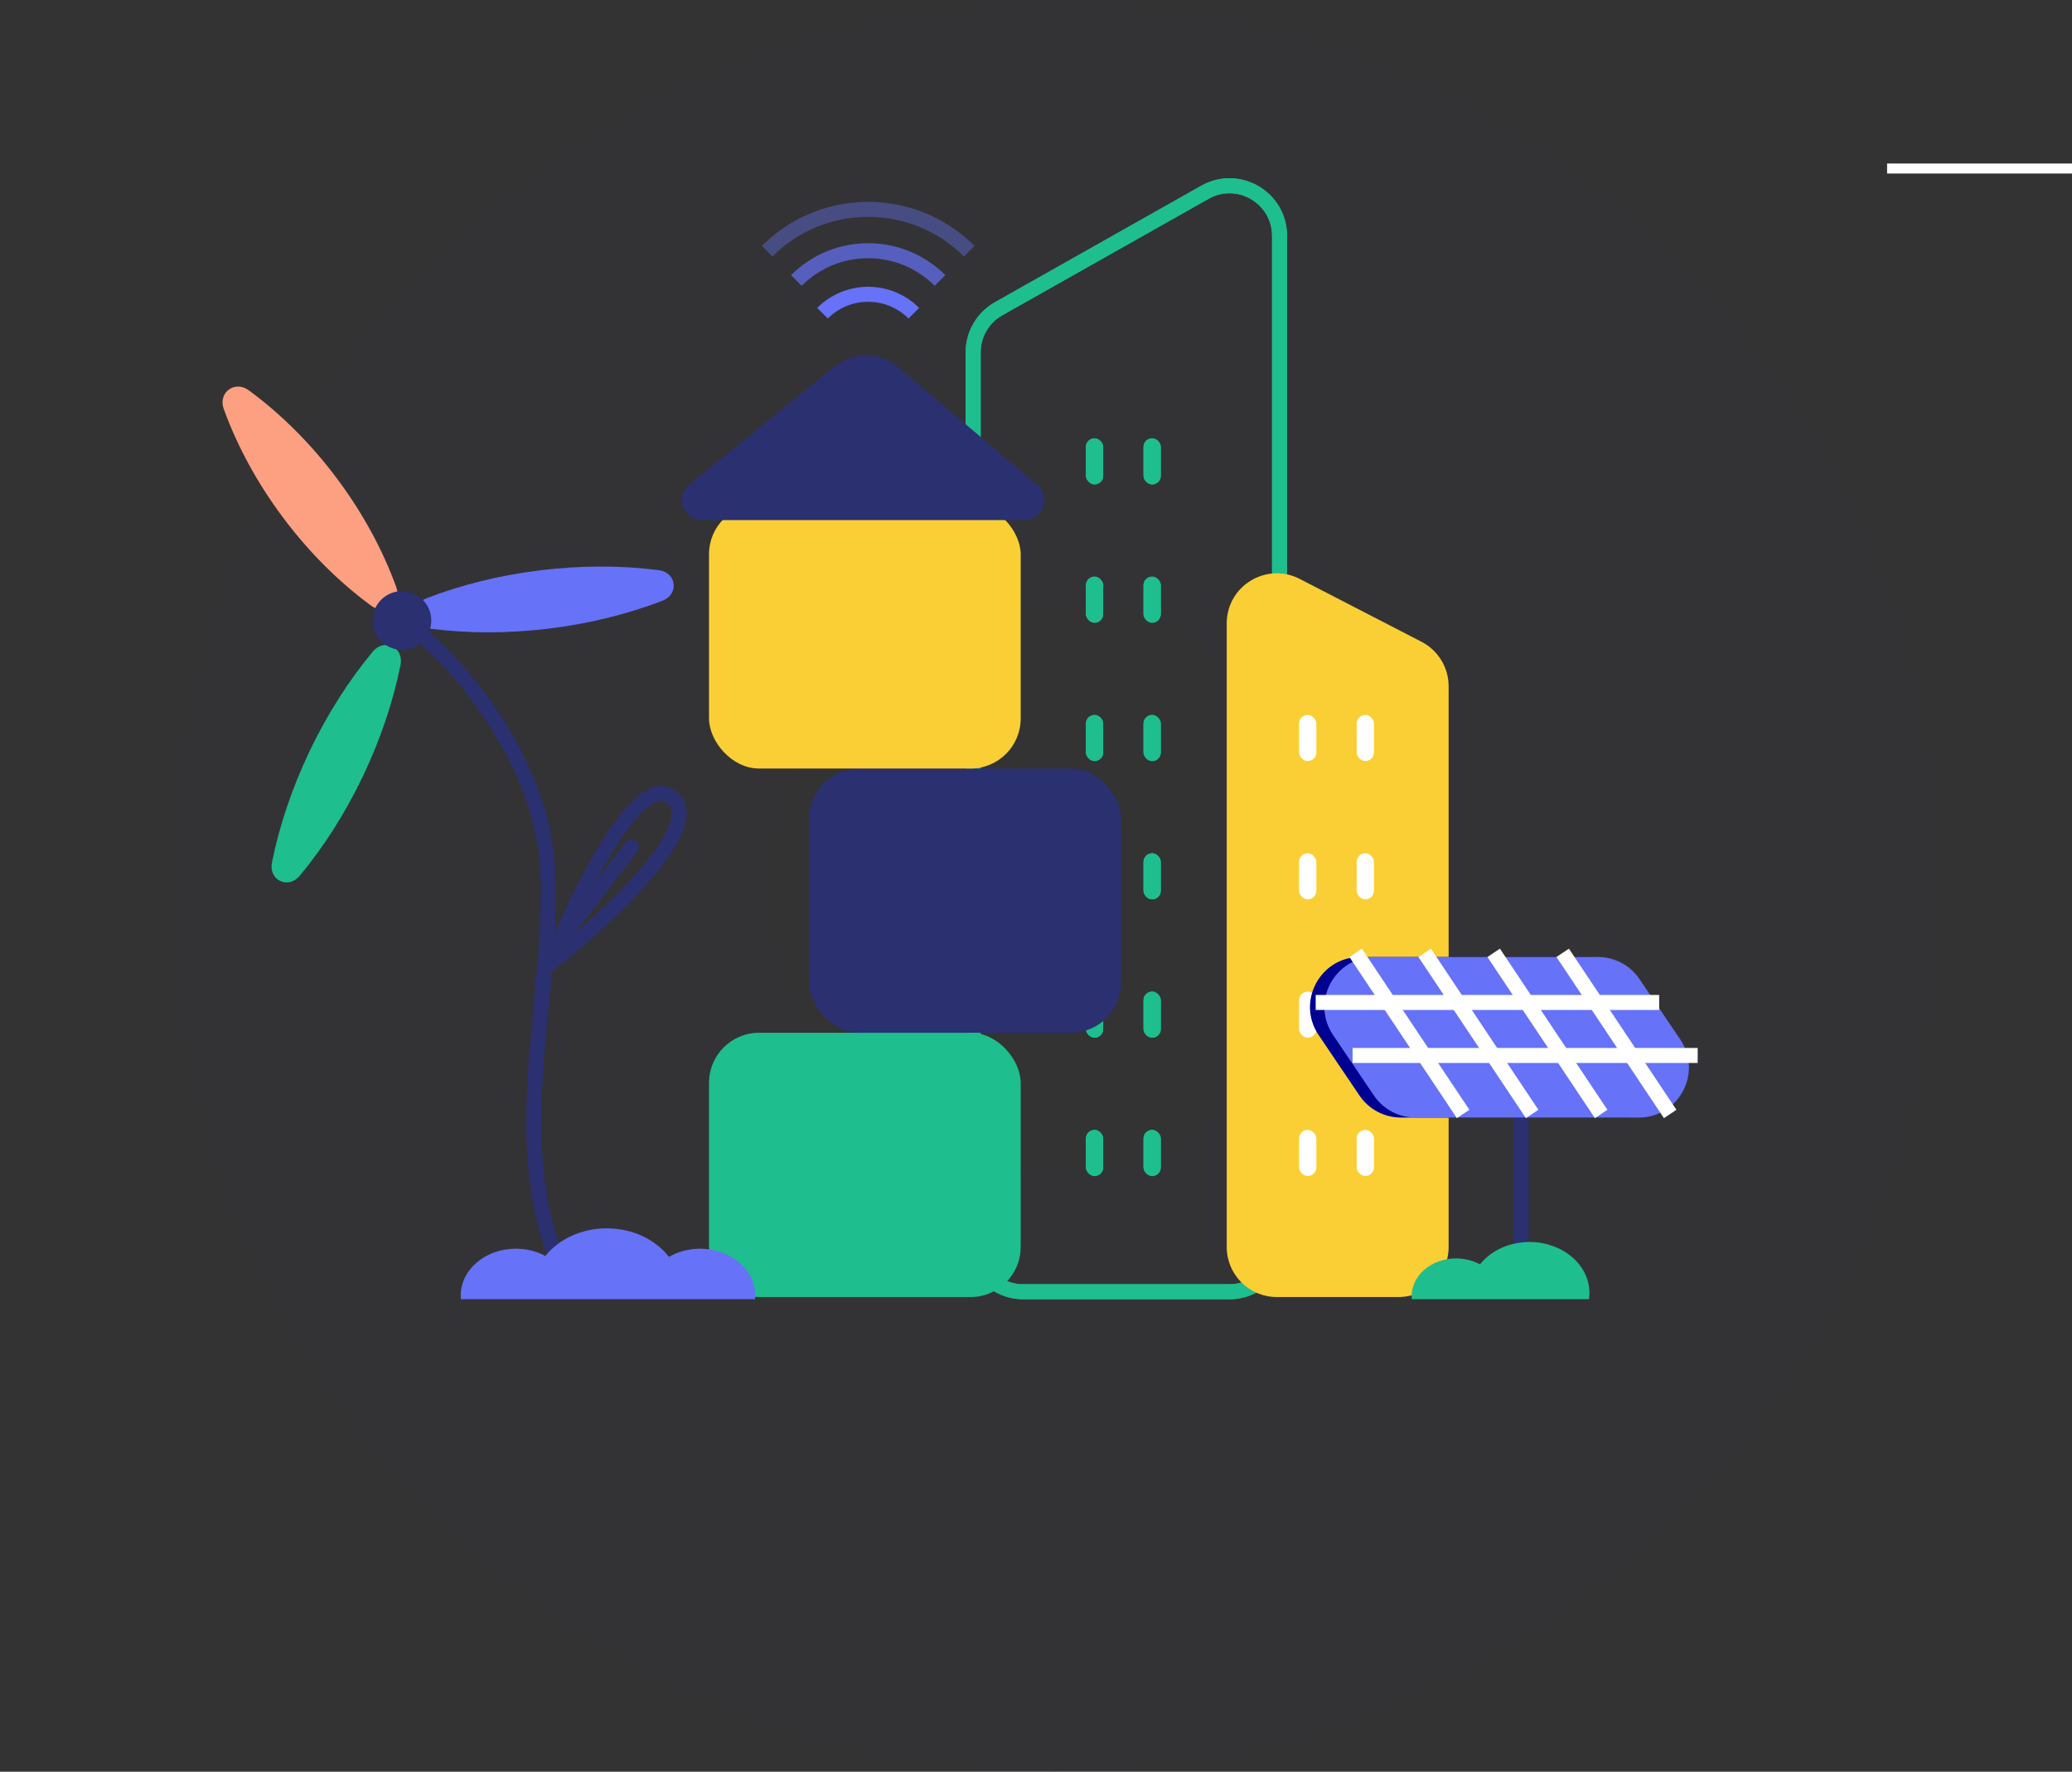 <svg width="207" height="177" viewBox="0 0 207 177" fill="none" xmlns="http://www.w3.org/2000/svg">
<rect x="0" y="0" width="207" height="177" fill="#333333" stroke="none"/>
<ellipse opacity="0.03" cx="105.402" cy="88.656" rx="58.32" ry="58.344" stroke="#2A3070" stroke-width="60"/>
<path d="M82.169 31.291C84.689 28.77 88.774 28.77 91.294 31.291" stroke="#6672F8" stroke-width="1.5"/>
<path opacity="0.7" d="M79.557 28.019C83.519 24.055 89.944 24.055 93.906 28.019" stroke="#6672F8" stroke-width="1.5"/>
<path opacity="0.4" d="M76.638 25.097C82.213 19.521 91.25 19.521 96.825 25.097" stroke="#6672F8" stroke-width="1.5"/>
<path d="M54.935 96.278C57.613 89.528 63.809 76.764 67.172 79.708C70.535 82.653 60.415 91.982 54.935 96.278Z" stroke="#2A3070" stroke-width="1.5"/>
<line x1="0.75" y1="-0.75" x2="13.859" y2="-0.75" transform="matrix(0.607 -0.795 0.794 0.607 55.266 96.084)" stroke="#2A3070" stroke-width="1.5" stroke-linecap="round"/>
<path fill-rule="evenodd" clip-rule="evenodd" d="M37.097 60.52C38.489 61.539 40.175 60.274 39.587 58.652C38.257 54.987 36.265 51.273 33.628 47.756C30.991 44.239 27.984 41.286 24.84 38.984C23.448 37.965 21.762 39.23 22.35 40.852C23.68 44.517 25.672 48.231 28.309 51.748C30.946 55.266 33.953 58.218 37.097 60.52Z" fill="#FCA081"/>
<path fill-rule="evenodd" clip-rule="evenodd" d="M42.646 59.754C40.957 60.405 41.219 62.579 43.014 62.81C46.663 63.279 50.641 63.304 54.763 62.807C58.885 62.309 62.744 61.339 66.177 60.015C67.866 59.364 67.604 57.19 65.809 56.96C62.16 56.491 58.182 56.466 54.06 56.963C49.938 57.46 46.079 58.431 42.646 59.754Z" fill="#6672F8"/>
<path fill-rule="evenodd" clip-rule="evenodd" d="M27.171 86.162C26.814 87.936 28.789 88.881 29.946 87.49C32.3 84.66 34.455 81.314 36.247 77.566C38.039 73.818 39.29 70.039 40.014 66.43C40.371 64.655 38.396 63.71 37.239 65.102C34.886 67.932 32.73 71.278 30.938 75.026C29.147 78.774 27.896 82.553 27.171 86.162Z" fill="#1EBE8E"/>
<path d="M42.099 60.529C42.905 61.603 42.688 63.128 41.613 63.934C40.539 64.741 39.015 64.523 38.209 63.448C37.403 62.373 37.621 60.849 38.695 60.042C39.769 59.236 41.294 59.454 42.099 60.529Z" fill="#2A3070" stroke="#2A3070"/>
<path d="M41.918 63.272C45.94 66.611 54.129 75.992 54.71 86.8C55.436 100.311 49.902 115.312 56.965 128.77" stroke="#2A3070" stroke-width="1.5"/>
<line x1="188.527" y1="16.836" x2="207" y2="16.836" stroke="white"/>
<rect x="70.832" y="103.176" width="31.139" height="26.4" rx="5" fill="#1EBE8E"/>
<rect x="108.486" y="71.426" width="1.727" height="4.606" rx="0.863" fill="#1EBE8E"/>
<rect x="108.486" y="57.607" width="1.727" height="4.606" rx="0.863" fill="#1EBE8E"/>
<rect x="108.486" y="43.789" width="1.727" height="4.606" rx="0.863" fill="#1EBE8E"/>
<rect x="108.486" y="85.244" width="1.727" height="4.606" rx="0.863" fill="#1EBE8E"/>
<rect x="108.486" y="99.062" width="1.727" height="4.606" rx="0.863" fill="#1EBE8E"/>
<rect x="108.486" y="112.881" width="1.727" height="4.606" rx="0.863" fill="#1EBE8E"/>
<rect x="114.241" y="71.426" width="1.727" height="4.606" rx="0.863" fill="#1EBE8E"/>
<rect x="114.241" y="57.607" width="1.727" height="4.606" rx="0.863" fill="#1EBE8E"/>
<rect x="114.241" y="43.789" width="1.727" height="4.606" rx="0.863" fill="#1EBE8E"/>
<rect x="114.241" y="85.244" width="1.727" height="4.606" rx="0.863" fill="#1EBE8E"/>
<rect x="114.241" y="99.062" width="1.727" height="4.606" rx="0.863" fill="#1EBE8E"/>
<rect x="114.241" y="112.881" width="1.727" height="4.606" rx="0.863" fill="#1EBE8E"/>
<path d="M97.222 35.199C97.222 33.395 98.193 31.732 99.764 30.845L120.375 19.21C123.708 17.328 127.833 19.737 127.833 23.564V124.048C127.833 126.809 125.595 129.048 122.833 129.048H102.222C99.46 129.048 97.222 126.809 97.222 124.048V35.199Z" stroke="#1EBE8E" stroke-width="1.5"/>
<rect x="108.486" y="71.426" width="1.727" height="4.606" rx="0.863" fill="#1EBE8E"/>
<rect x="108.486" y="57.607" width="1.727" height="4.606" rx="0.863" fill="#1EBE8E"/>
<rect x="108.486" y="43.789" width="1.727" height="4.606" rx="0.863" fill="#1EBE8E"/>
<rect x="108.486" y="85.244" width="1.727" height="4.606" rx="0.863" fill="#1EBE8E"/>
<rect x="108.486" y="99.062" width="1.727" height="4.606" rx="0.863" fill="#1EBE8E"/>
<rect x="108.486" y="112.881" width="1.727" height="4.606" rx="0.863" fill="#1EBE8E"/>
<rect x="114.241" y="71.426" width="1.727" height="4.606" rx="0.863" fill="#1EBE8E"/>
<rect x="114.241" y="57.607" width="1.727" height="4.606" rx="0.863" fill="#1EBE8E"/>
<rect x="114.241" y="43.789" width="1.727" height="4.606" rx="0.863" fill="#1EBE8E"/>
<rect x="114.241" y="85.244" width="1.727" height="4.606" rx="0.863" fill="#1EBE8E"/>
<rect x="114.241" y="99.062" width="1.727" height="4.606" rx="0.863" fill="#1EBE8E"/>
<rect x="114.241" y="112.881" width="1.727" height="4.606" rx="0.863" fill="#1EBE8E"/>
<path d="M97.222 35.199C97.222 33.395 98.193 31.732 99.764 30.845L120.375 19.21C123.708 17.328 127.833 19.737 127.833 23.564V124.048C127.833 126.809 125.595 129.048 122.833 129.048H102.222C99.46 129.048 97.222 126.809 97.222 124.048V35.199Z" stroke="#1EBE8E" stroke-width="1.5"/>
<path d="M144.722 68.558C144.722 66.688 143.677 64.973 142.015 64.115L129.848 57.836C126.52 56.119 122.555 58.534 122.555 62.279V124.576C122.555 127.338 124.793 129.576 127.555 129.576H139.722C142.483 129.576 144.722 127.338 144.722 124.576V68.558Z" fill="#FACF35"/>
<rect x="80.859" y="76.775" width="31.139" height="26.4" rx="5" fill="#2A3070"/>
<rect x="70.832" y="50.377" width="31.139" height="26.4" rx="5" fill="#FACF35"/>
<path d="M83.366 36.625C85.233 35.107 87.916 35.135 89.752 36.69L103.614 48.434C105.035 49.638 104.184 51.96 102.321 51.96H70.13C68.247 51.96 67.407 49.595 68.868 48.408L83.366 36.625Z" fill="#2A3070"/>
<rect x="129.781" y="71.424" width="1.727" height="4.606" rx="0.863" fill="white"/>
<rect x="129.781" y="85.242" width="1.727" height="4.606" rx="0.863" fill="white"/>
<rect x="129.781" y="99.061" width="1.727" height="4.606" rx="0.863" fill="white"/>
<rect x="129.781" y="112.879" width="1.727" height="4.606" rx="0.863" fill="white"/>
<rect x="135.536" y="71.424" width="1.727" height="4.606" rx="0.863" fill="white"/>
<rect x="135.536" y="85.242" width="1.727" height="4.606" rx="0.863" fill="white"/>
<rect x="135.536" y="99.061" width="1.727" height="4.606" rx="0.863" fill="white"/>
<rect x="135.536" y="112.879" width="1.727" height="4.606" rx="0.863" fill="white"/>
<line x1="151.965" y1="111.152" x2="151.965" y2="129.577" stroke="#2A3070" stroke-width="1.5"/>
<path d="M131.737 103.404C129.495 100.083 131.874 95.606 135.881 95.606H158.2C159.861 95.606 161.414 96.431 162.344 97.807L166.423 103.848C168.665 107.169 166.286 111.646 162.279 111.646H139.96C138.299 111.646 136.746 110.821 135.816 109.444L131.737 103.404Z" fill="#000091"/>
<path d="M133.18 103.404C130.937 100.083 133.316 95.606 137.323 95.606H159.642C161.304 95.606 162.857 96.431 163.786 97.807L167.865 103.848C170.107 107.169 167.728 111.646 163.721 111.646H141.402C139.741 111.646 138.188 110.821 137.259 109.444L133.18 103.404Z" fill="#6672F8"/>
<line x1="131.442" y1="100.148" x2="165.756" y2="100.148" stroke="white" stroke-width="1.5"/>
<line x1="135.13" y1="105.443" x2="169.604" y2="105.443" stroke="white" stroke-width="1.5"/>
<line y1="-0.75" x2="19.35" y2="-0.75" transform="matrix(0.555 0.832 -0.832 0.556 134.81 95.606)" stroke="white" stroke-width="1.5"/>
<line y1="-0.75" x2="19.35" y2="-0.75" transform="matrix(0.555 0.832 -0.832 0.556 141.704 95.606)" stroke="white" stroke-width="1.5"/>
<line y1="-0.75" x2="19.35" y2="-0.75" transform="matrix(0.555 0.832 -0.832 0.556 148.599 95.606)" stroke="white" stroke-width="1.5"/>
<line y1="-0.75" x2="19.35" y2="-0.75" transform="matrix(0.555 0.832 -0.832 0.556 155.494 95.606)" stroke="white" stroke-width="1.5"/>
<path fill-rule="evenodd" clip-rule="evenodd" d="M75.436 129.794H46.044C46.032 129.672 46.026 129.548 46.026 129.423C46.026 126.84 48.49 124.747 51.529 124.747C52.616 124.747 53.629 125.014 54.482 125.476C55.816 123.808 58.068 122.713 60.62 122.713C63.219 122.713 65.507 123.85 66.831 125.57C67.718 125.051 68.793 124.747 69.951 124.747C72.99 124.747 75.453 126.84 75.453 129.423C75.453 129.548 75.448 129.672 75.436 129.794Z" fill="#6672F8"/>
<path fill-rule="evenodd" clip-rule="evenodd" d="M141.041 129.794H158.746C158.776 129.588 158.791 129.378 158.791 129.165C158.791 126.356 156.111 124.078 152.806 124.078C150.746 124.078 148.93 124.962 147.853 126.308C147.164 125.935 146.346 125.718 145.468 125.718C143.016 125.718 141.027 127.408 141.027 129.493C141.027 129.594 141.032 129.695 141.041 129.794Z" fill="#1EBE8E"/>
</svg>
